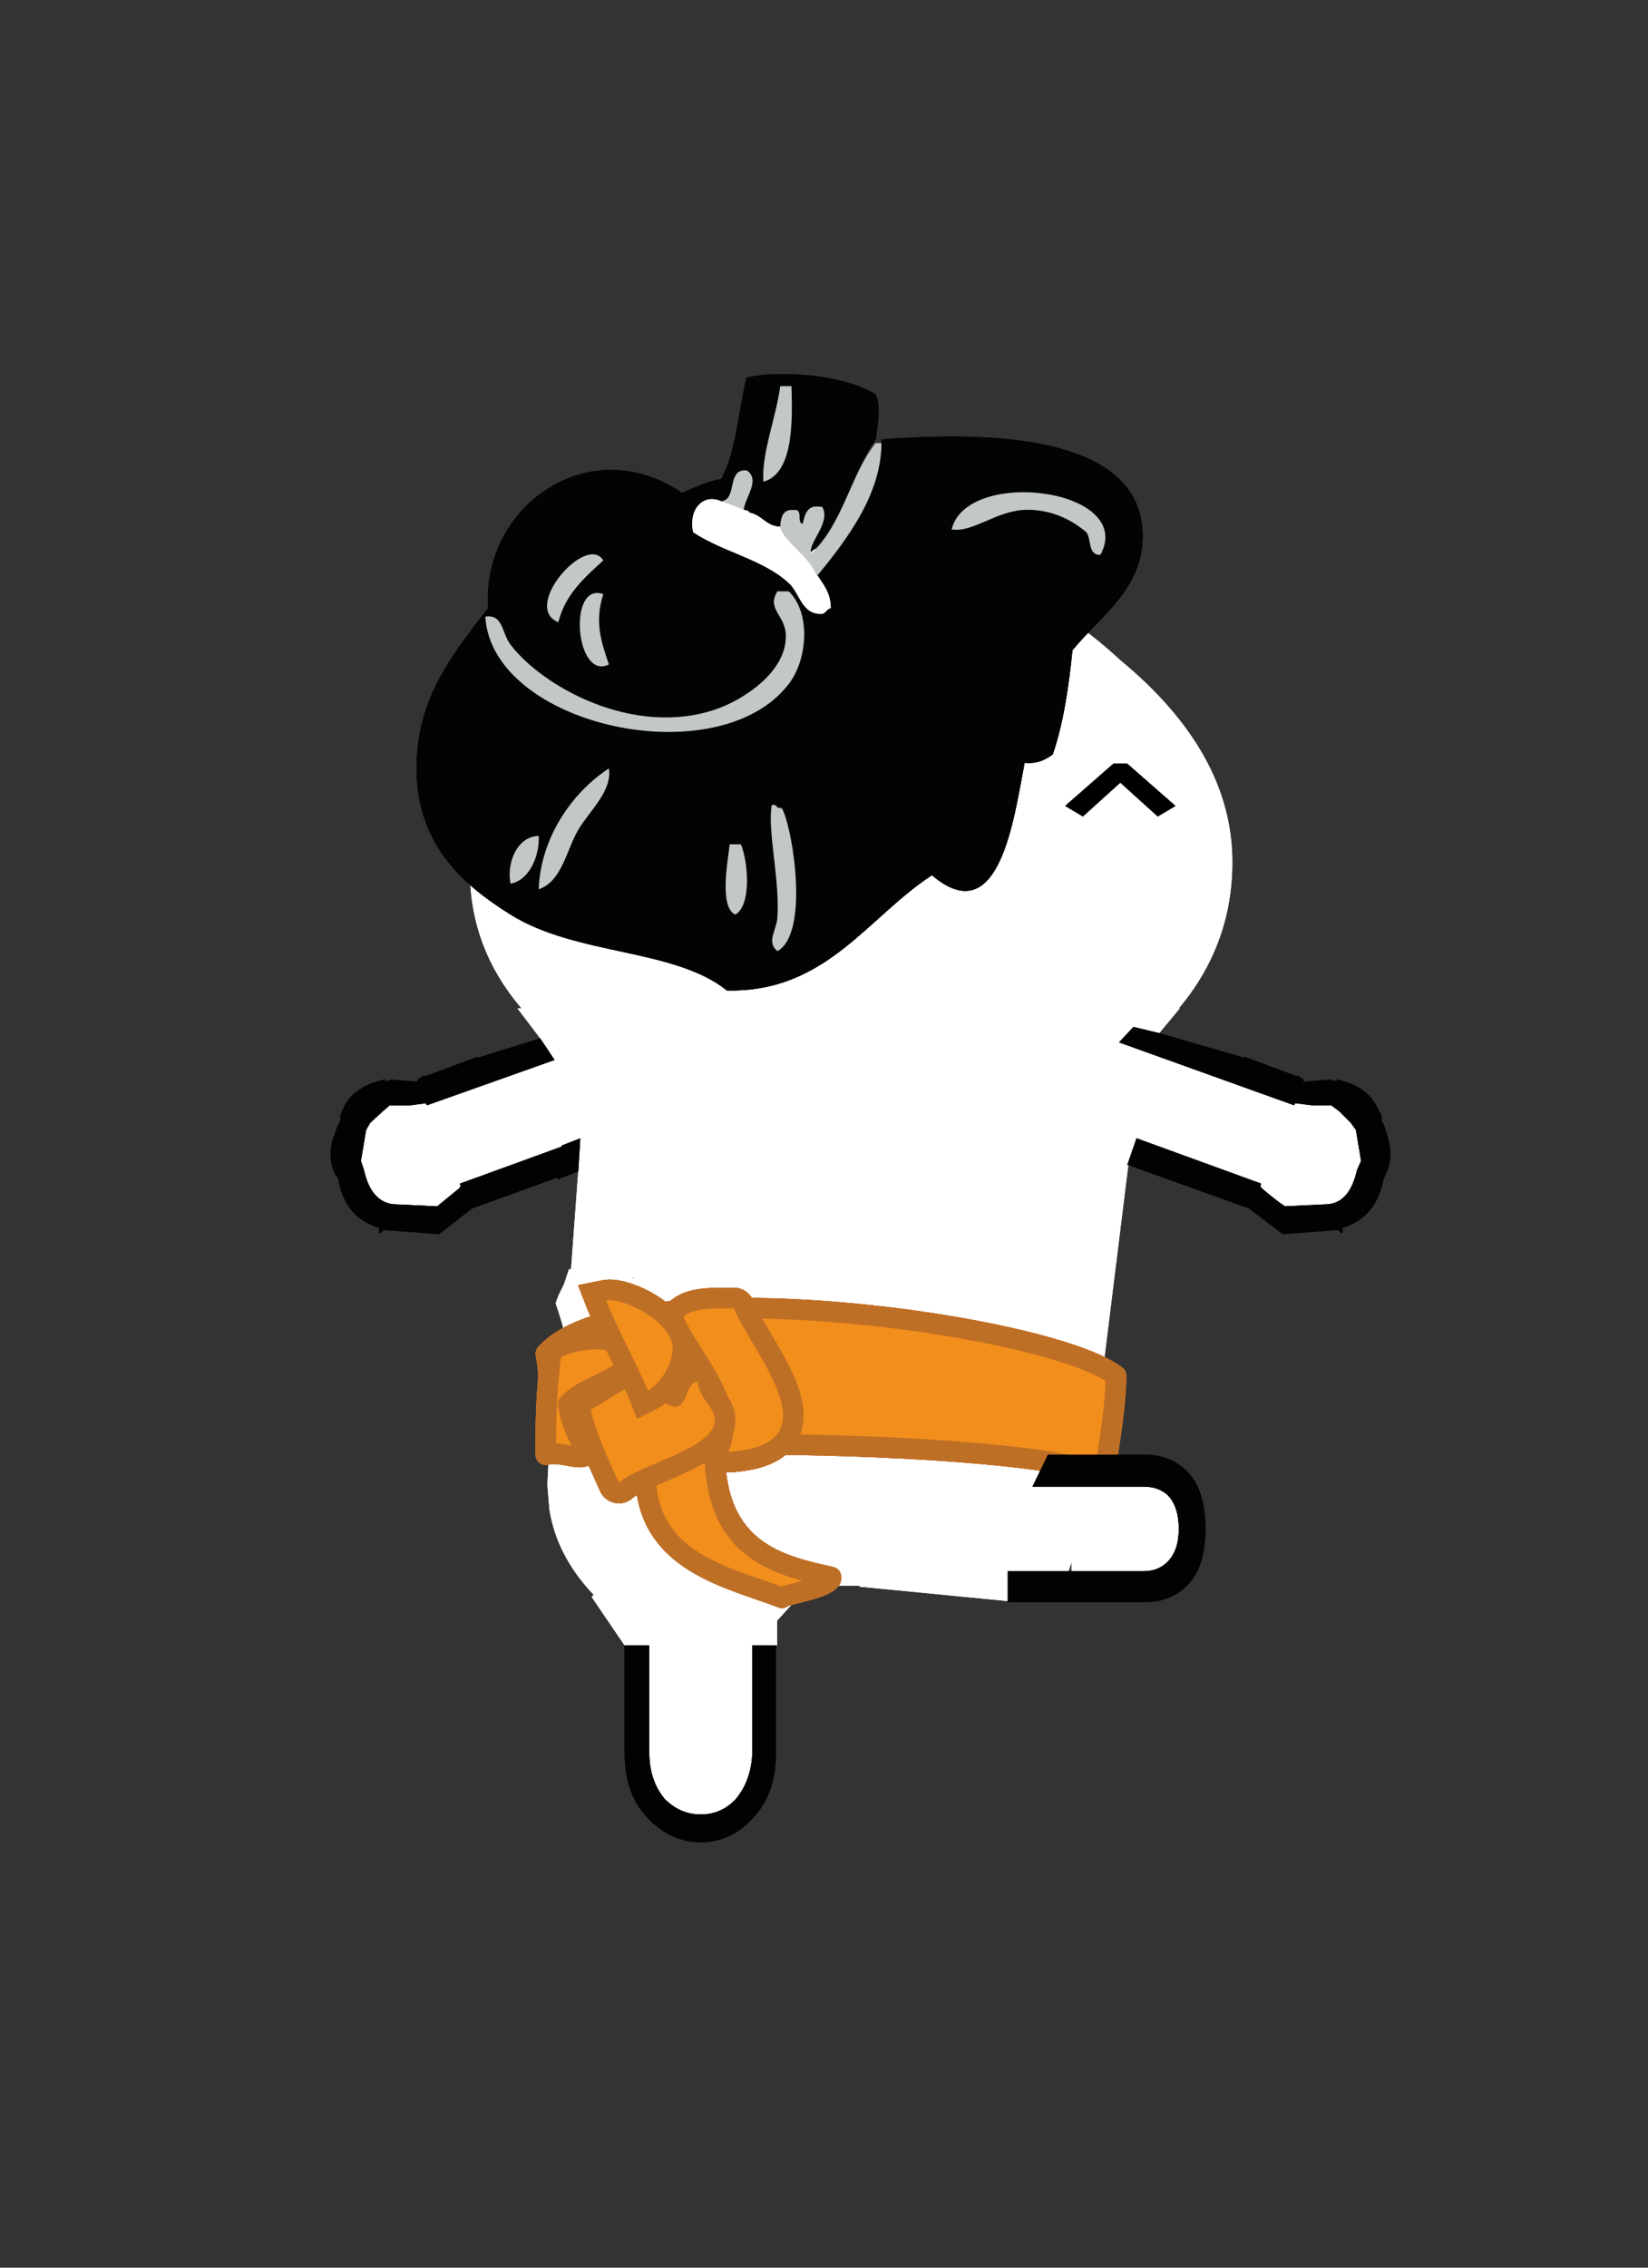 <?xml version="1.0" encoding="iso-8859-1"?>
<!-- Generator: Adobe Illustrator 15.1.0, SVG Export Plug-In . SVG Version: 6.00 Build 0)  -->
<!DOCTYPE svg PUBLIC "-//W3C//DTD SVG 1.1//EN" "http://www.w3.org/Graphics/SVG/1.1/DTD/svg11.dtd">
<svg version="1.1" id="back-walking-1" xmlns="http://www.w3.org/2000/svg" xmlns:xlink="http://www.w3.org/1999/xlink" x="0px"
	 y="0px" width="160px" height="220px" viewBox="0 0 160 220" style="enable-background:new 0 0 160 220;" xml:space="preserve">
<rect x="0" y="0" width="160" height="220" fill="#333333" stroke="none"/>
<path style="fill:#FFFFFF;" d="M114.641,97.831h-0.1l-2,2.4l-2.5-0.602l-1.4,1.5l17,6.102l0.1-0.201l1.6,0.201h1.102h0.799
	l0.801,0.6l1.1,1.1l0.5,0.699l0.5,3l-0.4,0.9c-0.467,2.066-1.4,3.166-2.799,3.301l-4.201,0.199c-0.6-0.4-1.367-1-2.299-1.799v-0.102
	h-0.102l0.102-0.299l-12.102-4.4l-0.898,2.6h0.1l-2.6,21h0.1l-0.1,0.801v0.1h-0.102l-0.5,6.199h-4.6l-1.5,3.1h10.801
	c0.934,0,1.699,0.268,2.299,0.801c0.734,0.734,1.102,1.834,1.102,3.301c0,1.4-0.367,2.467-1.102,3.199c-0.6,0.6-1.365,0.9-2.299,0.9
	h-7v-0.9l-0.301,0.9h-5.9v2.9l-14.398-1.4v-0.1h-4.9l-3.1,3.398v2.4H75.34h-2.299v10.4c-0.066,1.801-0.6,3.301-1.6,4.5
	c-0.934,1-2.068,1.5-3.4,1.5c-1.334,0-2.5-0.5-3.5-1.5c-1-1.199-1.5-2.699-1.5-4.5v-10.4h-2.4l-3.199-4.699l0.199-0.201
	c-2.4-2.533-3.834-5.299-4.301-8.299l-0.199-2.4l0.1-1.9l1.1-3.699h0.201v-1.1l0.299-0.301v-0.1v-2.6h-0.1l-0.1-1.6v-4.102
	l-0.4-1.299l-0.299-0.9l0.299-0.801l0.5-1l0.5-1.5h0.201l0.699-9.5l0.199-3.199l0.102-0.6l-0.102,0.6l-1.799,0.699v0.102l-9.9,3.6
	l0.1,0.299h-0.1v0.102l-2.199,1.799l-4.201-0.199c-1.467-0.135-2.434-1.234-2.9-3.301l-0.299-0.9l0.5-3l0.4-0.699l1.199-1.1
	l0.699-0.6h0.9h1.1l1.5-0.201l0.102,0.201l12.398-4.4l-1.398-2.1l-2.201-2.9h0.4c-3.533-4.135-5.199-8.867-5-14.201
	c-0.199-7.066,3.367-13.6,10.699-19.6c7.334-6.732,16.102-10.434,26.301-11.1c10.133,0.666,18.834,4.367,26.1,11.1
	c7.268,6,10.9,12.533,10.9,19.6c0,5.334-1.732,10.066-5.199,14.201H114.641 M61.441,124.03h0.1l-0.1-0.1V124.03 M54.141,137.13
	l-0.1-0.199L54.141,137.13"/>
<g>
	<path style="fill:#FFFFFF;" d="M114.641,97.831h-0.1l-2,2.4l-2.5-0.602l-1.4,1.5l17,6.102l0.1-0.201l1.6,0.201h1.102h0.799
		l0.801,0.6l1.1,1.1l0.5,0.699l0.5,3l-0.4,0.9c-0.467,2.066-1.4,3.166-2.799,3.301l-4.201,0.199c-0.6-0.4-1.367-1-2.299-1.799
		v-0.102h-0.102l0.102-0.299l-12.102-4.4l-0.898,2.6h0.1l-2.6,21h0.1l-0.1,0.801v0.1h-0.102l-0.5,6.199h-4.6l-1.5,3.1h10.801
		c0.934,0,1.699,0.268,2.299,0.801c0.734,0.734,1.102,1.834,1.102,3.301c0,1.4-0.367,2.467-1.102,3.199
		c-0.6,0.6-1.365,0.9-2.299,0.9h-7v-0.9l-0.301,0.9h-5.9v2.9l-14.398-1.4v-0.1h-4.9l-3.1,3.398v2.4H75.34h-2.299v10.4
		c-0.066,1.801-0.6,3.301-1.6,4.5c-0.934,1-2.068,1.5-3.4,1.5c-1.334,0-2.5-0.5-3.5-1.5c-1-1.199-1.5-2.699-1.5-4.5v-10.4h-2.4
		l-3.199-4.699l0.199-0.201c-2.4-2.533-3.834-5.299-4.301-8.299l-0.199-2.4l0.1-1.9l1.1-3.699h0.201v-1.1l0.299-0.301v-0.1v-2.6
		h-0.1l-0.1-1.6v-4.102l-0.4-1.299l-0.299-0.9l0.299-0.801l0.5-1l0.5-1.5h0.201l0.699-9.5l0.199-3.199l0.102-0.6l-0.102,0.6
		l-1.799,0.699v0.102l-9.9,3.6l0.1,0.299h-0.1v0.102l-2.199,1.799l-4.201-0.199c-1.467-0.135-2.434-1.234-2.9-3.301l-0.299-0.9
		l0.5-3l0.4-0.699l1.199-1.1l0.699-0.6h0.9h1.1l1.5-0.201l0.102,0.201l12.398-4.4l-1.398-2.1l-2.201-2.9h0.4
		c-3.533-4.135-5.199-8.867-5-14.201c-0.199-7.066,3.367-13.6,10.699-19.6c7.334-6.732,16.102-10.434,26.301-11.1
		c10.133,0.666,18.834,4.367,26.1,11.1c7.268,6,10.9,12.533,10.9,19.6c0,5.334-1.732,10.066-5.199,14.201H114.641 M61.441,124.03
		h0.1l-0.1-0.1V124.03 M54.141,137.13l-0.1-0.199L54.141,137.13"/>
</g>
<path style="fill:#010202;" d="M54.141,114.431v-0.199l-8.301,3l-3.199,2.5l-5.4-0.4c-0.4,0.467-0.533,0.4-0.4-0.201
	c-2.266-0.666-3.6-2.266-4-4.799l-0.299-0.4c-0.467-0.934-0.566-2-0.301-3.199l0.5-1.4l0.301-0.6v-0.5l0.199-0.5
	c0.6-1.535,1.967-2.535,4.1-3c0.068,0.199,0.268,0.199,0.602,0l2.398,0.199h0.201v-0.199l0.6-0.4l0.1,0.1l5.1-1.9v0.1l6.102-1.898
	l1.398,2.1l-12.398,4.4l-0.102-0.201l-1.5,0.201h-1.1h-0.9l-0.699,0.6l-1.199,1.1l-0.4,0.699l-0.5,3l0.299,0.9
	c0.467,2.066,1.434,3.166,2.9,3.301l4.201,0.199l2.199-1.799v-0.102h0.1l-0.1-0.299l9.9-3.6v-0.102l1.799-0.699l-0.199,3.199
	L54.141,114.431"/>
<g>
	<path style="fill:#010202;" d="M54.141,114.431v-0.199l-8.301,3l-3.199,2.5l-5.4-0.4c-0.4,0.467-0.533,0.4-0.4-0.201
		c-2.266-0.666-3.6-2.266-4-4.799l-0.299-0.4c-0.467-0.934-0.566-2-0.301-3.199l0.5-1.4l0.301-0.6v-0.5l0.199-0.5
		c0.6-1.535,1.967-2.535,4.1-3c0.068,0.199,0.268,0.199,0.602,0l2.398,0.199h0.201v-0.199l0.6-0.4l0.1,0.1l5.1-1.9v0.1l6.102-1.898
		l1.398,2.1l-12.398,4.4l-0.102-0.201l-1.5,0.201h-1.1h-0.9l-0.699,0.6l-1.199,1.1l-0.4,0.699l-0.5,3l0.299,0.9
		c0.467,2.066,1.434,3.166,2.9,3.301l4.201,0.199l2.199-1.799v-0.102h0.1l-0.1-0.299l9.9-3.6v-0.102l1.799-0.699l-0.199,3.199
		L54.141,114.431"/>
</g>
<path style="fill:#010202;" d="M75.34,170.03c0,2.6-0.699,4.666-2.1,6.199c-1.467,1.668-3.199,2.5-5.199,2.5s-3.768-0.832-5.301-2.5
	c-1.4-1.533-2.1-3.6-2.1-6.199v-10.4h2.4v10.4c0,1.801,0.5,3.301,1.5,4.5c1,1,2.166,1.5,3.5,1.5c1.332,0,2.467-0.5,3.4-1.5
	c1-1.199,1.533-2.699,1.6-4.5v-10.4h2.299V170.03"/>
<g>
	<path style="fill:#010202;" d="M75.34,170.03c0,2.6-0.699,4.666-2.1,6.199c-1.467,1.668-3.199,2.5-5.199,2.5
		s-3.768-0.832-5.301-2.5c-1.4-1.533-2.1-3.6-2.1-6.199v-10.4h2.4v10.4c0,1.801,0.5,3.301,1.5,4.5c1,1,2.166,1.5,3.5,1.5
		c1.332,0,2.467-0.5,3.4-1.5c1-1.199,1.533-2.699,1.6-4.5v-10.4h2.299V170.03"/>
</g>
<path style="fill:#010202;" d="M120.84,102.63v-0.1l5.102,1.9v-0.1l0.6,0.4v0.199h0.199l2.5-0.199c0.268,0.199,0.467,0.199,0.6,0
	c2.068,0.465,3.4,1.465,4,3l0.301,0.5v0.5l0.301,0.6l0.398,1.4c0.268,1.199,0.168,2.266-0.299,3.199l-0.201,0.4
	c-0.467,2.533-1.799,4.133-4,4.799c0.068,0.602-0.066,0.668-0.398,0.201l-5.4,0.4l-3.301-2.5l-11.699-4.201h-0.1l0.898-2.6
	l12.102,4.4l-0.102,0.299h0.102v0.102c0.932,0.799,1.699,1.398,2.299,1.799l4.201-0.199c1.398-0.135,2.332-1.234,2.799-3.301
	l0.4-0.9l-0.5-3l-0.5-0.699l-1.1-1.1l-0.801-0.6h-0.799h-1.102l-1.6-0.201l-0.1,0.201l-17-6.102l1.4-1.5l2.5,0.602L120.84,102.63"/>
<g>
	<path style="fill:#010202;" d="M120.84,102.63v-0.1l5.102,1.9v-0.1l0.6,0.4v0.199h0.199l2.5-0.199c0.268,0.199,0.467,0.199,0.6,0
		c2.068,0.465,3.4,1.465,4,3l0.301,0.5v0.5l0.301,0.6l0.398,1.4c0.268,1.199,0.168,2.266-0.299,3.199l-0.201,0.4
		c-0.467,2.533-1.799,4.133-4,4.799c0.068,0.602-0.066,0.668-0.398,0.201l-5.4,0.4l-3.301-2.5l-11.699-4.201h-0.1l0.898-2.6
		l12.102,4.4l-0.102,0.299h0.102v0.102c0.932,0.799,1.699,1.398,2.299,1.799l4.201-0.199c1.398-0.135,2.332-1.234,2.799-3.301
		l0.4-0.9l-0.5-3l-0.5-0.699l-1.1-1.1l-0.801-0.6h-0.799h-1.102l-1.6-0.201l-0.1,0.201l-17-6.102l1.4-1.5l2.5,0.602L120.84,102.63"
		/>
</g>
<path d="M108.1,74.089h1.337l4.68,4.1l-1.715,1.018l-3.634-3.285l-3.634,3.285l-1.715-1.018L108.1,74.089z"/>
<g>
	<path d="M108.1,74.089h1.337l4.68,4.1l-1.715,1.018l-3.634-3.285l-3.634,3.285l-1.715-1.018L108.1,74.089z"/>
</g>
<g>
	<g>
		<path d="M108.1,74.089h1.337l4.68,4.1l-1.715,1.018l-3.634-3.285l-3.634,3.285l-1.715-1.018L108.1,74.089z"/>
	</g>
</g>
<path style="fill-rule:evenodd;clip-rule:evenodd;fill:#020303;" d="M85.57,42.64c0.01,5.42-3.43,9.63-6.271,13.091
	C79.9,56.67,80.65,57.47,80.66,59c-0.391,0.07-0.46,0.45-0.82,0.55c-2.029,0.12-2.14-1.97-3.27-3c-2.541-2.319-6.24-2.93-9.271-4.91
	c-0.489-2.27,1.021-3.81,2.729-3c1.611-0.199,0.48-3.149,2.451-3c1.41,0.891-0.201,2.681-0.271,3.82c0.21,0.06,0.53,0.01,0.54,0.271
	c1.24,0.22,1.59,1.319,3,1.369c0.061-0.949,0.23-1.779,1.37-1.64c0.86-0.13,0.2,1.25,0.81,1.36c0.24-0.95,0.41-1.95,1.91-1.63
	c0.84,1.579-1.439,3.31-1.09,4.359c3.029-2.7,3.87-7.59,6.27-10.91c0.16-1.34,0.561-3.12,0-4.359C82.3,36.5,76.05,35.8,72.48,36.64
	c-0.801,3.29-1,7.19-2.451,9.82c-1.459,0.271-2.619,0.84-3.819,1.36C57.24,41.68,46.721,49.14,47.391,59
	c-2.971,3.87-6.19,7.75-6.82,13.37c-1,9.02,4.229,13.37,9,16.36c6.4,4,15.89,3.25,21,7.359c9.64,0.22,13.66-7.13,19.91-11.18
	c6.609,5.62,7.979-5.74,9-10.91c1.299,0.12,2.039-0.32,2.729-0.81c1.021-2.98,1.54-6.46,1.91-10.101
	c2.739-3.37,7.03-6.06,6.81-11.45C110.561,42.31,96.42,41.78,85.57,42.64z"/>
<g>
	<path style="fill-rule:evenodd;clip-rule:evenodd;fill:#020303;" d="M85.57,42.64c0.01,5.42-3.43,9.63-6.271,13.091
		C79.9,56.67,80.65,57.47,80.66,59c-0.391,0.07-0.46,0.45-0.82,0.55c-2.029,0.12-2.14-1.97-3.27-3
		c-2.541-2.319-6.24-2.93-9.271-4.91c-0.489-2.27,1.021-3.81,2.729-3c1.611-0.199,0.48-3.149,2.451-3
		c1.41,0.891-0.201,2.681-0.271,3.82c0.21,0.06,0.53,0.01,0.54,0.271c1.24,0.22,1.59,1.319,3,1.369
		c0.061-0.949,0.23-1.779,1.37-1.64c0.86-0.13,0.2,1.25,0.81,1.36c0.24-0.95,0.41-1.95,1.91-1.63c0.84,1.579-1.439,3.31-1.09,4.359
		c3.029-2.7,3.87-7.59,6.27-10.91c0.16-1.34,0.561-3.12,0-4.359C82.3,36.5,76.05,35.8,72.48,36.64c-0.801,3.29-1,7.19-2.451,9.82
		c-1.459,0.271-2.619,0.84-3.819,1.36C57.24,41.68,46.721,49.14,47.391,59c-2.971,3.87-6.19,7.75-6.82,13.37
		c-1,9.02,4.229,13.37,9,16.36c6.4,4,15.89,3.25,21,7.359c9.64,0.22,13.66-7.13,19.91-11.18c6.609,5.62,7.979-5.74,9-10.91
		c1.299,0.12,2.039-0.32,2.729-0.81c1.021-2.98,1.54-6.46,1.91-10.101c2.739-3.37,7.03-6.06,6.81-11.45
		C110.561,42.31,96.42,41.78,85.57,42.64z"/>
</g>
<path style="fill-rule:evenodd;clip-rule:evenodd;fill:#C3C7C5;" d="M72.75,49.73c-0.84-0.431-1.77-0.771-2.721-1.091
	c1.611-0.199,0.48-3.149,2.451-3c1.41,0.891-0.201,2.681-0.271,3.82C72.42,49.52,72.74,49.47,72.75,49.73z"/>
<g>
	<path style="fill-rule:evenodd;clip-rule:evenodd;fill:#C3C7C5;" d="M72.75,49.73c-0.84-0.431-1.77-0.771-2.721-1.091
		c1.611-0.199,0.48-3.149,2.451-3c1.41,0.891-0.201,2.681-0.271,3.82C72.42,49.52,72.74,49.47,72.75,49.73z"/>
</g>
<path style="fill-rule:evenodd;clip-rule:evenodd;fill:#C3C7C5;" d="M75.752,37.46c0.363,0,0.728,0,1.092,0
	c0.076,3.006,0.3,8.466-2.729,9.272C73.922,43.968,75.348,40.528,75.752,37.46z"/>
<g>
	<path style="fill-rule:evenodd;clip-rule:evenodd;fill:#C3C7C5;" d="M75.752,37.46c0.363,0,0.728,0,1.092,0
		c0.076,3.006,0.3,8.466-2.729,9.272C73.922,43.968,75.348,40.528,75.752,37.46z"/>
</g>
<path style="fill-rule:evenodd;clip-rule:evenodd;fill:#FFFFFF;" d="M80.66,59c-0.391,0.07-0.46,0.45-0.82,0.55
	c-2.029,0.12-2.14-1.97-3.27-3c-2.541-2.319-6.24-2.93-9.271-4.91c-0.489-2.27,1.021-3.81,2.729-3
	c0.951,0.32,1.881,0.66,2.721,1.091c1.24,0.22,1.59,1.319,3,1.369c0.33,1.351,2.9,2.7,3.55,4.631C79.9,56.67,80.65,57.47,80.66,59z"
	/>
<g>
	<path style="fill-rule:evenodd;clip-rule:evenodd;fill:#FFFFFF;" d="M80.66,59c-0.391,0.07-0.46,0.45-0.82,0.55
		c-2.029,0.12-2.14-1.97-3.27-3c-2.541-2.319-6.24-2.93-9.271-4.91c-0.489-2.27,1.021-3.81,2.729-3
		c0.951,0.32,1.881,0.66,2.721,1.091c1.24,0.22,1.59,1.319,3,1.369c0.33,1.351,2.9,2.7,3.55,4.631C79.9,56.67,80.65,57.47,80.66,59z
		"/>
</g>
<path style="fill-rule:evenodd;clip-rule:evenodd;fill:#C3C7C5;" d="M85.57,43c0.01,5-3.43,9.449-6.271,12.91
	c-0.649-1.93-3.22-3.37-3.55-4.721c0.061-0.949,0.23-1.824,1.37-1.685c0.86-0.13,0.2,1.228,0.81,1.338
	c0.24-0.95,0.41-1.961,1.91-1.641c0.84,1.579-1.439,3.483-1.09,4.533C81.779,51.035,82.62,46,85.02,43H85.57z"/>
<g>
	<path style="fill-rule:evenodd;clip-rule:evenodd;fill:#C3C7C5;" d="M85.57,43c0.01,5-3.43,9.449-6.271,12.91
		c-0.649-1.93-3.22-3.37-3.55-4.721c0.061-0.949,0.23-1.824,1.37-1.685c0.86-0.13,0.2,1.228,0.81,1.338
		c0.24-0.95,0.41-1.961,1.91-1.641c0.84,1.579-1.439,3.483-1.09,4.533C81.779,51.035,82.62,46,85.02,43H85.57z"/>
</g>
<path style="fill-rule:evenodd;clip-rule:evenodd;fill:#C3C7C5;" d="M58.57,57.641c-0.848,2.668-0.23,4.546,0.546,6.818
	C55.865,66.104,55.08,56.384,58.57,57.641z"/>
<g>
	<path style="fill-rule:evenodd;clip-rule:evenodd;fill:#C3C7C5;" d="M58.57,57.641c-0.848,2.668-0.23,4.546,0.546,6.818
		C55.865,66.104,55.08,56.384,58.57,57.641z"/>
</g>
<path style="fill-rule:evenodd;clip-rule:evenodd;fill:#C3C7C5;" d="M59.116,74.55c0.343,2.207-1.88,4.094-3,5.999
	c-1.124,1.914-1.55,4.952-3.817,5.728C52.475,81.353,55.475,76.914,59.116,74.55z"/>
<g>
	<path style="fill-rule:evenodd;clip-rule:evenodd;fill:#C3C7C5;" d="M59.116,74.55c0.343,2.207-1.88,4.094-3,5.999
		c-1.124,1.914-1.55,4.952-3.817,5.728C52.475,81.353,55.475,76.914,59.116,74.55z"/>
</g>
<path style="fill-rule:evenodd;clip-rule:evenodd;fill:#C3C7C5;" d="M75.479,92.276c-1.116-0.892-0.071-2.047,0-3.272
	c0.224-3.856-0.999-8.494-0.546-10.909c0.317-0.044,0.486,0.061,0.546,0.272c0.317-0.044,0.485,0.061,0.546,0.273
	C77.063,80.957,78.514,90.601,75.479,92.276z"/>
<g>
	<path style="fill-rule:evenodd;clip-rule:evenodd;fill:#C3C7C5;" d="M75.479,92.276c-1.116-0.892-0.071-2.047,0-3.272
		c0.224-3.856-0.999-8.494-0.546-10.909c0.317-0.044,0.486,0.061,0.546,0.272c0.317-0.044,0.485,0.061,0.546,0.273
		C77.063,80.957,78.514,90.601,75.479,92.276z"/>
</g>
<path style="fill-rule:evenodd;clip-rule:evenodd;fill:#C3C7C5;" d="M70.844,81.913c0.363,0,0.727,0,1.09,0
	c0.686,1.631,1.066,5.884-0.545,6.817C69.796,88.014,70.668,83.502,70.844,81.913z"/>
<g>
	<path style="fill-rule:evenodd;clip-rule:evenodd;fill:#C3C7C5;" d="M70.844,81.913c0.363,0,0.727,0,1.09,0
		c0.686,1.631,1.066,5.884-0.545,6.817C69.796,88.014,70.668,83.502,70.844,81.913z"/>
</g>
<path style="fill-rule:evenodd;clip-rule:evenodd;fill:#C3C7C5;" d="M52.299,81.095c0.116,1.616-0.732,4.26-2.728,4.636
	C49.177,83.922,50.066,81.173,52.299,81.095z"/>
<g>
	<path style="fill-rule:evenodd;clip-rule:evenodd;fill:#C3C7C5;" d="M52.299,81.095c0.116,1.616-0.732,4.26-2.728,4.636
		C49.177,83.922,50.066,81.173,52.299,81.095z"/>
</g>
<path style="fill-rule:evenodd;clip-rule:evenodd;fill:#C3C7C5;" d="M106.842,53.822c-1.244,0.063-0.863-1.499-1.363-2.182
	c-1.584-1.343-3.512-2.178-5.727-2.182c-2.938-0.005-5.204,2.23-7.363,1.909C93.857,45.298,110.291,47.388,106.842,53.822z"/>
<g>
	<path style="fill-rule:evenodd;clip-rule:evenodd;fill:#C3C7C5;" d="M106.842,53.822c-1.244,0.063-0.863-1.499-1.363-2.182
		c-1.584-1.343-3.512-2.178-5.727-2.182c-2.938-0.005-5.204,2.23-7.363,1.909C93.857,45.298,110.291,47.388,106.842,53.822z"/>
</g>
<path style="fill-rule:evenodd;clip-rule:evenodd;fill:#C3C7C5;" d="M58.57,54.368c-1.795,1.659-3.67,3.239-4.363,6
	C50.592,58.915,56.941,51.69,58.57,54.368z"/>
<g>
	<path style="fill-rule:evenodd;clip-rule:evenodd;fill:#C3C7C5;" d="M58.57,54.368c-1.795,1.659-3.67,3.239-4.363,6
		C50.592,58.915,56.941,51.69,58.57,54.368z"/>
</g>
<path style="fill-rule:evenodd;clip-rule:evenodd;fill:#C3C7C5;" d="M47.117,59.822c1.741-0.265,1.591,1.598,2.454,2.728
	c3.095,4.05,11.874,8.994,19.908,6.272c2.44-0.826,6.815-3.463,6.818-7.091c0.001-2.079-1.921-2.586-0.818-4.363
	c0.364,0,0.728,0,1.091,0c2.111,1.983,1.908,6.521,0,9C69.724,75.268,47.746,70.433,47.117,59.822z"/>
<g>
	<path style="fill-rule:evenodd;clip-rule:evenodd;fill:#C3C7C5;" d="M47.117,59.822c1.741-0.265,1.591,1.598,2.454,2.728
		c3.095,4.05,11.874,8.994,19.908,6.272c2.44-0.826,6.815-3.463,6.818-7.091c0.001-2.079-1.921-2.586-0.818-4.363
		c0.364,0,0.728,0,1.091,0c2.111,1.983,1.908,6.521,0,9C69.724,75.268,47.746,70.433,47.117,59.822z"/>
</g>
<g>
	<g>
		<path style="fill-rule:evenodd;clip-rule:evenodd;fill:#020303;" d="M85.57,42.64c0.01,5.42-3.43,9.63-6.271,13.091
			C79.9,56.67,80.65,57.47,80.66,59c-0.391,0.07-0.46,0.45-0.82,0.55c-2.029,0.12-2.14-1.97-3.27-3
			c-2.541-2.319-6.24-2.93-9.271-4.91c-0.489-2.27,1.021-3.81,2.729-3c1.611-0.199,0.48-3.149,2.451-3
			c1.41,0.891-0.201,2.681-0.271,3.82c0.21,0.06,0.53,0.01,0.54,0.271c1.24,0.22,1.59,1.319,3,1.369
			c0.061-0.949,0.23-1.779,1.37-1.64c0.86-0.13,0.2,1.25,0.81,1.36c0.24-0.95,0.41-1.95,1.91-1.63c0.84,1.579-1.439,3.31-1.09,4.359
			c3.029-2.7,3.87-7.59,6.27-10.91c0.16-1.34,0.561-3.12,0-4.359C82.3,36.5,76.05,35.8,72.48,36.64c-0.801,3.29-1,7.19-2.451,9.82
			c-1.459,0.271-2.619,0.84-3.819,1.36C57.24,41.68,46.721,49.14,47.391,59c-2.971,3.87-6.19,7.75-6.82,13.37
			c-1,9.02,4.229,13.37,9,16.36c6.4,4,15.89,3.25,21,7.359c9.64,0.22,13.66-7.13,19.91-11.18c6.609,5.62,7.979-5.74,9-10.91
			c1.299,0.12,2.039-0.32,2.729-0.81c1.021-2.98,1.54-6.46,1.91-10.101c2.739-3.37,7.03-6.06,6.81-11.45
			C110.561,42.31,96.42,41.78,85.57,42.64z"/>
	</g>
	<g>
		<path style="fill-rule:evenodd;clip-rule:evenodd;fill:#C3C7C5;" d="M72.75,49.73c-0.84-0.431-1.77-0.771-2.721-1.091
			c1.611-0.199,0.48-3.149,2.451-3c1.41,0.891-0.201,2.681-0.271,3.82C72.42,49.52,72.74,49.47,72.75,49.73z"/>
	</g>
	<g>
		<path style="fill-rule:evenodd;clip-rule:evenodd;fill:#C3C7C5;" d="M75.752,37.46c0.363,0,0.728,0,1.092,0
			c0.076,3.006,0.3,8.466-2.729,9.272C73.922,43.968,75.348,40.528,75.752,37.46z"/>
	</g>
	<g>
		<path style="fill-rule:evenodd;clip-rule:evenodd;fill:#FFFFFF;" d="M80.66,59c-0.391,0.07-0.46,0.45-0.82,0.55
			c-2.029,0.12-2.14-1.97-3.27-3c-2.541-2.319-6.24-2.93-9.271-4.91c-0.489-2.27,1.021-3.81,2.729-3
			c0.951,0.32,1.881,0.66,2.721,1.091c1.24,0.22,1.59,1.319,3,1.369c0.33,1.351,2.9,2.7,3.55,4.631C79.9,56.67,80.65,57.47,80.66,59
			z"/>
	</g>
	<g>
		<path style="fill-rule:evenodd;clip-rule:evenodd;fill:#C3C7C5;" d="M85.57,43c0.01,5-3.43,9.449-6.271,12.91
			c-0.649-1.93-3.22-3.37-3.55-4.721c0.061-0.949,0.23-1.824,1.37-1.685c0.86-0.13,0.2,1.228,0.81,1.338
			c0.24-0.95,0.41-1.961,1.91-1.641c0.84,1.579-1.439,3.483-1.09,4.533C81.779,51.035,82.62,46,85.02,43H85.57z"/>
	</g>
	<g>
		<path style="fill-rule:evenodd;clip-rule:evenodd;fill:#C3C7C5;" d="M58.57,57.641c-0.848,2.668-0.23,4.546,0.546,6.818
			C55.865,66.104,55.08,56.384,58.57,57.641z"/>
	</g>
	<g>
		<path style="fill-rule:evenodd;clip-rule:evenodd;fill:#C3C7C5;" d="M59.116,74.55c0.343,2.207-1.88,4.094-3,5.999
			c-1.124,1.914-1.55,4.952-3.817,5.728C52.475,81.353,55.475,76.914,59.116,74.55z"/>
	</g>
	<g>
		<path style="fill-rule:evenodd;clip-rule:evenodd;fill:#C3C7C5;" d="M75.479,92.276c-1.116-0.892-0.071-2.047,0-3.272
			c0.224-3.856-0.999-8.494-0.546-10.909c0.317-0.044,0.486,0.061,0.546,0.272c0.317-0.044,0.485,0.061,0.546,0.273
			C77.063,80.957,78.514,90.601,75.479,92.276z"/>
	</g>
	<g>
		<path style="fill-rule:evenodd;clip-rule:evenodd;fill:#C3C7C5;" d="M70.844,81.913c0.363,0,0.727,0,1.09,0
			c0.686,1.631,1.066,5.884-0.545,6.817C69.796,88.014,70.668,83.502,70.844,81.913z"/>
	</g>
	<g>
		<path style="fill-rule:evenodd;clip-rule:evenodd;fill:#C3C7C5;" d="M52.299,81.095c0.116,1.616-0.732,4.26-2.728,4.636
			C49.177,83.922,50.066,81.173,52.299,81.095z"/>
	</g>
	<g>
		<path style="fill-rule:evenodd;clip-rule:evenodd;fill:#C3C7C5;" d="M106.842,53.822c-1.244,0.063-0.863-1.499-1.363-2.182
			c-1.584-1.343-3.512-2.178-5.727-2.182c-2.938-0.005-5.204,2.23-7.363,1.909C93.857,45.298,110.291,47.388,106.842,53.822z"/>
	</g>
	<g>
		<path style="fill-rule:evenodd;clip-rule:evenodd;fill:#C3C7C5;" d="M58.57,54.368c-1.795,1.659-3.67,3.239-4.363,6
			C50.592,58.915,56.941,51.69,58.57,54.368z"/>
	</g>
	<g>
		<path style="fill-rule:evenodd;clip-rule:evenodd;fill:#C3C7C5;" d="M47.117,59.822c1.741-0.265,1.591,1.598,2.454,2.728
			c3.095,4.05,11.874,8.994,19.908,6.272c2.44-0.826,6.815-3.463,6.818-7.091c0.001-2.079-1.921-2.586-0.818-4.363
			c0.364,0,0.728,0,1.091,0c2.111,1.983,1.908,6.521,0,9C69.724,75.268,47.746,70.433,47.117,59.822z"/>
	</g>
</g>
<path style="fill-rule:evenodd;clip-rule:evenodd;fill:#F28E1B;" d="M108.358,133.479c-0.092,3.637-0.676,6.266-1.092,9.577
	c-8.145-3.091-42.954-3.742-54.271-1.94c-0.009-4.98,0.641-6.359,0-9.774C60.563,122.781,101.938,128.386,108.358,133.479z"/>
<g>
	<path style="fill-rule:evenodd;clip-rule:evenodd;fill:#F28E1B;" d="M108.358,133.479c-0.092,3.637-0.676,6.266-1.092,9.577
		c-8.145-3.091-42.954-3.742-54.271-1.94c-0.009-4.98,0.641-6.359,0-9.774C60.563,122.781,101.938,128.386,108.358,133.479z"/>
</g>
<path style="fill:#BE6F26;" d="M107.267,144.057c-0.12,0-0.24-0.021-0.354-0.065c-5.193-1.971-21.475-2.868-34.403-2.868
	c-8.386,0-15.44,0.357-19.355,0.98c-0.289,0.049-0.582-0.037-0.806-0.226c-0.223-0.19-0.351-0.468-0.352-0.76
	c-0.004-1.967,0.096-3.409,0.176-4.568c0.126-1.842,0.21-3.059-0.158-5.023c-0.058-0.304,0.029-0.616,0.233-0.847
	c3.481-3.939,12.743-4.767,19.9-4.767c14.273,0,32.518,3.359,36.832,6.783c0.246,0.195,0.387,0.494,0.379,0.809
	c-0.066,2.622-0.377,4.698-0.707,6.896c-0.134,0.896-0.271,1.809-0.393,2.78c-0.038,0.304-0.214,0.574-0.477,0.731
	C107.624,144.009,107.446,144.057,107.267,144.057z M72.509,139.123c12.67,0,27.585,0.812,33.926,2.611
	c0.078-0.555,0.159-1.095,0.239-1.63c0.297-1.982,0.579-3.863,0.668-6.123c-4.322-2.801-20.822-6.068-35.194-6.068
	c-9.126,0-15.504,1.331-18.079,3.758c0.311,1.938,0.216,3.312,0.099,5.016c-0.064,0.931-0.135,1.96-0.161,3.275
	C58.163,139.426,64.791,139.123,72.509,139.123z"/>
<g>
	<path style="fill:#BE6F26;" d="M107.267,144.057c-0.12,0-0.24-0.021-0.354-0.065c-5.193-1.971-21.475-2.868-34.403-2.868
		c-8.386,0-15.44,0.357-19.355,0.98c-0.289,0.049-0.582-0.037-0.806-0.226c-0.223-0.19-0.351-0.468-0.352-0.76
		c-0.004-1.967,0.096-3.409,0.176-4.568c0.126-1.842,0.21-3.059-0.158-5.023c-0.058-0.304,0.029-0.616,0.233-0.847
		c3.481-3.939,12.743-4.767,19.9-4.767c14.273,0,32.518,3.359,36.832,6.783c0.246,0.195,0.387,0.494,0.379,0.809
		c-0.066,2.622-0.377,4.698-0.707,6.896c-0.134,0.896-0.271,1.809-0.393,2.78c-0.038,0.304-0.214,0.574-0.477,0.731
		C107.624,144.009,107.446,144.057,107.267,144.057z M72.509,139.123c12.67,0,27.585,0.812,33.926,2.611
		c0.078-0.555,0.159-1.095,0.239-1.63c0.297-1.982,0.579-3.863,0.668-6.123c-4.322-2.801-20.822-6.068-35.194-6.068
		c-9.126,0-15.504,1.331-18.079,3.758c0.311,1.938,0.216,3.312,0.099,5.016c-0.064,0.931-0.135,1.96-0.161,3.275
		C58.163,139.426,64.791,139.123,72.509,139.123z"/>
</g>
<g>
	<g>
		<path style="fill-rule:evenodd;clip-rule:evenodd;fill:#F28E1B;" d="M108.358,133.479c-0.092,3.637-0.676,6.266-1.092,9.577
			c-8.145-3.091-42.954-3.742-54.271-1.94c-0.009-4.98,0.641-6.359,0-9.774C60.563,122.781,101.938,128.386,108.358,133.479z"/>
	</g>
	<g>
		<path style="fill:#BE6F26;" d="M107.267,144.057c-0.12,0-0.24-0.021-0.354-0.065c-5.193-1.971-21.475-2.868-34.403-2.868
			c-8.386,0-15.44,0.357-19.355,0.98c-0.289,0.049-0.582-0.037-0.806-0.226c-0.223-0.19-0.351-0.468-0.352-0.76
			c-0.004-1.967,0.096-3.409,0.176-4.568c0.126-1.842,0.21-3.059-0.158-5.023c-0.058-0.304,0.029-0.616,0.233-0.847
			c3.481-3.939,12.743-4.767,19.9-4.767c14.273,0,32.518,3.359,36.832,6.783c0.246,0.195,0.387,0.494,0.379,0.809
			c-0.066,2.622-0.377,4.698-0.707,6.896c-0.134,0.896-0.271,1.809-0.393,2.78c-0.038,0.304-0.214,0.574-0.477,0.731
			C107.624,144.009,107.446,144.057,107.267,144.057z M72.509,139.123c12.67,0,27.585,0.812,33.926,2.611
			c0.078-0.555,0.159-1.095,0.239-1.63c0.297-1.982,0.579-3.863,0.668-6.123c-4.322-2.801-20.822-6.068-35.194-6.068
			c-9.126,0-15.504,1.331-18.079,3.758c0.311,1.938,0.216,3.312,0.099,5.016c-0.064,0.931-0.135,1.96-0.161,3.275
			C58.163,139.426,64.791,139.123,72.509,139.123z"/>
	</g>
</g>
<path style="fill-rule:evenodd;clip-rule:evenodd;fill:#F28E1B;" d="M70.723,141.843c-0.32,0-0.623-0.154-0.813-0.416
	c-0.199-0.277-0.244-0.638-0.117-0.955c1.254-3.142-0.605-6.073-2.402-8.908c-0.742-1.17-1.443-2.275-1.945-3.404
	c-0.176-0.396-0.078-0.858,0.243-1.148c1.103-0.996,2.827-1.078,4.647-1.078l0.932,0.002c0.41,0,0.777,0.249,0.93,0.63
	c0.344,0.863,1.014,1.993,1.723,3.189c1.9,3.209,4.056,6.846,2.648,9.487c-0.84,1.576-2.734,2.427-5.789,2.6
	C70.76,141.842,70.74,141.843,70.723,141.843z"/>
<g>
	<path style="fill-rule:evenodd;clip-rule:evenodd;fill:#F28E1B;" d="M70.723,141.843c-0.32,0-0.623-0.154-0.813-0.416
		c-0.199-0.277-0.244-0.638-0.117-0.955c1.254-3.142-0.605-6.073-2.402-8.908c-0.742-1.17-1.443-2.275-1.945-3.404
		c-0.176-0.396-0.078-0.858,0.243-1.148c1.103-0.996,2.827-1.078,4.647-1.078l0.932,0.002c0.41,0,0.777,0.249,0.93,0.63
		c0.344,0.863,1.014,1.993,1.723,3.189c1.9,3.209,4.056,6.846,2.648,9.487c-0.84,1.576-2.734,2.427-5.789,2.6
		C70.76,141.842,70.74,141.843,70.723,141.843z"/>
</g>
<g>
	<g>
		<path style="fill-rule:evenodd;clip-rule:evenodd;fill:#F28E1B;" d="M70.723,141.843c-0.32,0-0.623-0.154-0.813-0.416
			c-0.199-0.277-0.244-0.638-0.117-0.955c1.254-3.142-0.605-6.073-2.402-8.908c-0.742-1.17-1.443-2.275-1.945-3.404
			c-0.176-0.396-0.078-0.858,0.243-1.148c1.103-0.996,2.827-1.078,4.647-1.078l0.932,0.002c0.41,0,0.777,0.249,0.93,0.63
			c0.344,0.863,1.014,1.993,1.723,3.189c1.9,3.209,4.056,6.846,2.648,9.487c-0.84,1.576-2.734,2.427-5.789,2.6
			C70.76,141.842,70.74,141.843,70.723,141.843z"/>
	</g>
</g>
<path style="fill:#BE6F26;" d="M70.336,126.933c0.31,0,0.622,0.002,0.932,0.002c1.723,4.321,10.08,13.305-0.545,13.908
	c1.988-4.983-2.643-9.218-4.363-13.09C67.199,126.994,68.736,126.933,70.336,126.933 M70.336,124.933
	c-2.023,0-3.951,0.102-5.318,1.336c-0.641,0.58-0.838,1.507-0.486,2.297c0.531,1.196,1.285,2.385,2.014,3.534
	c1.74,2.743,3.385,5.334,2.32,8.002c-0.254,0.635-0.166,1.354,0.234,1.909c0.377,0.524,0.981,0.832,1.623,0.832
	c0.037,0,0.074-0.001,0.113-0.003c3.434-0.195,5.597-1.219,6.614-3.128c1.673-3.139-0.635-7.032-2.671-10.468
	c-0.688-1.162-1.338-2.26-1.653-3.05c-0.304-0.761-1.039-1.26-1.858-1.26l-0.459-0.001L70.336,124.933L70.336,124.933z"/>
<g>
	<path style="fill:#BE6F26;" d="M70.336,126.933c0.31,0,0.622,0.002,0.932,0.002c1.723,4.321,10.08,13.305-0.545,13.908
		c1.988-4.983-2.643-9.218-4.363-13.09C67.199,126.994,68.736,126.933,70.336,126.933 M70.336,124.933
		c-2.023,0-3.951,0.102-5.318,1.336c-0.641,0.58-0.838,1.507-0.486,2.297c0.531,1.196,1.285,2.385,2.014,3.534
		c1.74,2.743,3.385,5.334,2.32,8.002c-0.254,0.635-0.166,1.354,0.234,1.909c0.377,0.524,0.981,0.832,1.623,0.832
		c0.037,0,0.074-0.001,0.113-0.003c3.434-0.195,5.597-1.219,6.614-3.128c1.673-3.139-0.635-7.032-2.671-10.468
		c-0.688-1.162-1.338-2.26-1.653-3.05c-0.304-0.761-1.039-1.26-1.858-1.26l-0.459-0.001L70.336,124.933L70.336,124.933z"/>
</g>
<g>
	<g>
		<path style="fill:#BE6F26;" d="M70.336,126.933c0.31,0,0.622,0.002,0.932,0.002c1.723,4.321,10.08,13.305-0.545,13.908
			c1.988-4.983-2.643-9.218-4.363-13.09C67.199,126.994,68.736,126.933,70.336,126.933 M70.336,124.933
			c-2.023,0-3.951,0.102-5.318,1.336c-0.641,0.58-0.838,1.507-0.486,2.297c0.531,1.196,1.285,2.385,2.014,3.534
			c1.74,2.743,3.385,5.334,2.32,8.002c-0.254,0.635-0.166,1.354,0.234,1.909c0.377,0.524,0.981,0.832,1.623,0.832
			c0.037,0,0.074-0.001,0.113-0.003c3.434-0.195,5.597-1.219,6.614-3.128c1.673-3.139-0.635-7.032-2.671-10.468
			c-0.688-1.162-1.338-2.26-1.653-3.05c-0.304-0.761-1.039-1.26-1.858-1.26l-0.459-0.001L70.336,124.933L70.336,124.933z"/>
	</g>
</g>
<g>
	<g>
		<g>
			<path style="fill-rule:evenodd;clip-rule:evenodd;fill:#F28E1B;" d="M70.723,141.843c-0.32,0-0.623-0.154-0.813-0.416
				c-0.199-0.277-0.244-0.638-0.117-0.955c1.254-3.142-0.605-6.073-2.402-8.908c-0.742-1.17-1.443-2.275-1.945-3.404
				c-0.176-0.396-0.078-0.858,0.243-1.148c1.103-0.996,2.827-1.078,4.647-1.078l0.932,0.002c0.41,0,0.777,0.249,0.93,0.63
				c0.344,0.863,1.014,1.993,1.723,3.189c1.9,3.209,4.056,6.846,2.648,9.487c-0.84,1.576-2.734,2.427-5.789,2.6
				C70.76,141.842,70.74,141.843,70.723,141.843z"/>
		</g>
	</g>
	<g>
		<g>
			<path style="fill:#BE6F26;" d="M70.336,126.933c0.31,0,0.622,0.002,0.932,0.002c1.723,4.321,10.08,13.305-0.545,13.908
				c1.988-4.983-2.643-9.218-4.363-13.09C67.199,126.994,68.736,126.933,70.336,126.933 M70.336,124.933
				c-2.023,0-3.951,0.102-5.318,1.336c-0.641,0.58-0.838,1.507-0.486,2.297c0.531,1.196,1.285,2.385,2.014,3.534
				c1.74,2.743,3.385,5.334,2.32,8.002c-0.254,0.635-0.166,1.354,0.234,1.909c0.377,0.524,0.981,0.832,1.623,0.832
				c0.037,0,0.074-0.001,0.113-0.003c3.434-0.195,5.597-1.219,6.614-3.128c1.673-3.139-0.635-7.032-2.671-10.468
				c-0.688-1.162-1.338-2.26-1.653-3.05c-0.304-0.761-1.039-1.26-1.858-1.26l-0.459-0.001L70.336,124.933L70.336,124.933z"/>
		</g>
	</g>
</g>
<path style="fill-rule:evenodd;clip-rule:evenodd;fill:#F28E1B;" d="M61.449,132.116c-1.533,1.92-4.592,2.316-6.271,4.091
	c0.247,2.024,1.124,3.421,1.908,4.909c-0.961,0.676-2.519-0.381-4.09,0c-0.049-3.595,0.115-6.976,0.545-10.091
	C55.413,129.807,61.107,128.899,61.449,132.116z"/>
<g>
	<path style="fill-rule:evenodd;clip-rule:evenodd;fill:#F28E1B;" d="M61.449,132.116c-1.533,1.92-4.592,2.316-6.271,4.091
		c0.247,2.024,1.124,3.421,1.908,4.909c-0.961,0.676-2.519-0.381-4.09,0c-0.049-3.595,0.115-6.976,0.545-10.091
		C55.413,129.807,61.107,128.899,61.449,132.116z"/>
</g>
<path style="fill:#BE6F26;" d="M56.247,142.348c-0.431,0-0.866-0.082-1.288-0.162c-0.603-0.114-1.247-0.213-1.728-0.098
	c-0.299,0.075-0.608,0.005-0.849-0.182s-0.383-0.473-0.387-0.776c-0.051-3.759,0.136-7.205,0.555-10.241
	c0.039-0.287,0.201-0.543,0.444-0.701c1.158-0.754,3.201-1.28,4.967-1.28c2.6,0,4.275,1.16,4.481,3.104
	c0.028,0.262-0.049,0.523-0.213,0.729c-0.947,1.187-2.299,1.835-3.605,2.462c-0.888,0.426-1.733,0.832-2.379,1.372
	c0.251,1.338,0.818,2.391,1.416,3.498l0.309,0.578c0.234,0.444,0.102,0.994-0.31,1.284
	C57.266,142.213,56.803,142.348,56.247,142.348z M53.988,140.036c0.484,0.022,0.937,0.107,1.342,0.185
	c0.055,0.01,0.108,0.021,0.161,0.03c-0.582-1.122-1.112-2.339-1.306-3.923c-0.036-0.296,0.062-0.592,0.266-0.809
	c0.925-0.977,2.137-1.559,3.309-2.12c0.986-0.474,1.926-0.924,2.592-1.563c-0.351-0.758-1.457-0.93-2.39-0.93
	c-1.282,0-2.667,0.353-3.495,0.747C54.145,134.179,53.984,136.992,53.988,140.036z"/>
<g>
	<path style="fill:#BE6F26;" d="M56.247,142.348c-0.431,0-0.866-0.082-1.288-0.162c-0.603-0.114-1.247-0.213-1.728-0.098
		c-0.299,0.075-0.608,0.005-0.849-0.182s-0.383-0.473-0.387-0.776c-0.051-3.759,0.136-7.205,0.555-10.241
		c0.039-0.287,0.201-0.543,0.444-0.701c1.158-0.754,3.201-1.28,4.967-1.28c2.6,0,4.275,1.16,4.481,3.104
		c0.028,0.262-0.049,0.523-0.213,0.729c-0.947,1.187-2.299,1.835-3.605,2.462c-0.888,0.426-1.733,0.832-2.379,1.372
		c0.251,1.338,0.818,2.391,1.416,3.498l0.309,0.578c0.234,0.444,0.102,0.994-0.31,1.284
		C57.266,142.213,56.803,142.348,56.247,142.348z M53.988,140.036c0.484,0.022,0.937,0.107,1.342,0.185
		c0.055,0.01,0.108,0.021,0.161,0.03c-0.582-1.122-1.112-2.339-1.306-3.923c-0.036-0.296,0.062-0.592,0.266-0.809
		c0.925-0.977,2.137-1.559,3.309-2.12c0.986-0.474,1.926-0.924,2.592-1.563c-0.351-0.758-1.457-0.93-2.39-0.93
		c-1.282,0-2.667,0.353-3.495,0.747C54.145,134.179,53.984,136.992,53.988,140.036z"/>
</g>
<g>
	<g>
		<path style="fill-rule:evenodd;clip-rule:evenodd;fill:#F28E1B;" d="M61.449,132.116c-1.533,1.92-4.592,2.316-6.271,4.091
			c0.247,2.024,1.124,3.421,1.908,4.909c-0.961,0.676-2.519-0.381-4.09,0c-0.049-3.595,0.115-6.976,0.545-10.091
			C55.413,129.807,61.107,128.899,61.449,132.116z"/>
	</g>
	<g>
		<path style="fill:#BE6F26;" d="M56.247,142.348c-0.431,0-0.866-0.082-1.288-0.162c-0.603-0.114-1.247-0.213-1.728-0.098
			c-0.299,0.075-0.608,0.005-0.849-0.182s-0.383-0.473-0.387-0.776c-0.051-3.759,0.136-7.205,0.555-10.241
			c0.039-0.287,0.201-0.543,0.444-0.701c1.158-0.754,3.201-1.28,4.967-1.28c2.6,0,4.275,1.16,4.481,3.104
			c0.028,0.262-0.049,0.523-0.213,0.729c-0.947,1.187-2.299,1.835-3.605,2.462c-0.888,0.426-1.733,0.832-2.379,1.372
			c0.251,1.338,0.818,2.391,1.416,3.498l0.309,0.578c0.234,0.444,0.102,0.994-0.31,1.284
			C57.266,142.213,56.803,142.348,56.247,142.348z M53.988,140.036c0.484,0.022,0.937,0.107,1.342,0.185
			c0.055,0.01,0.108,0.021,0.161,0.03c-0.582-1.122-1.112-2.339-1.306-3.923c-0.036-0.296,0.062-0.592,0.266-0.809
			c0.925-0.977,2.137-1.559,3.309-2.12c0.986-0.474,1.926-0.924,2.592-1.563c-0.351-0.758-1.457-0.93-2.39-0.93
			c-1.282,0-2.667,0.353-3.495,0.747C54.145,134.179,53.984,136.992,53.988,140.036z"/>
	</g>
</g>
<path style="fill-rule:evenodd;clip-rule:evenodd;fill:#F28E1B;" d="M80.677,153c0.119,1.026-4.269,1.605-4.783,2
	c-5.644-2.174-14.444-3.656-13.081-14.157c-0.012-5.439,6.324-0.985,6.582,0C69.395,150.302,75.397,151.825,80.677,153z"/>
<g>
	<path style="fill-rule:evenodd;clip-rule:evenodd;fill:#F28E1B;" d="M80.677,153c0.119,1.026-4.269,1.605-4.783,2
		c-5.644-2.174-14.444-3.656-13.081-14.157c-0.012-5.439,6.324-0.985,6.582,0C69.395,150.302,75.397,151.825,80.677,153z"/>
</g>
<path style="fill:#BE6F26;" d="M75.937,156.018c-0.129,0-0.262-0.03-0.402-0.084c-0.692-0.268-1.434-0.523-2.197-0.787
	c-5.396-1.866-12.783-4.421-11.524-14.369c0.009-1.252,0.325-2.2,0.942-2.819c0.501-0.502,1.184-0.767,1.976-0.767
	c2.229,0,5.322,2.217,5.632,3.398c0.021,0.082,0.032,0.168,0.032,0.253c0,8.845,5.578,10.086,10.499,11.181
	c0.416,0.093,0.728,0.438,0.776,0.861c0.181,1.555-1.963,2.096-4.035,2.619c-0.446,0.112-1.059,0.267-1.212,0.341
	C76.267,155.965,76.105,156.018,75.937,156.018z M64.73,139.191c-0.341,0-0.482,0.103-0.56,0.18c-0.135,0.135-0.36,0.505-0.358,1.47
	c0,0.044-0.003,0.087-0.009,0.131c-1.088,8.385,4.644,10.367,10.187,12.284c0.645,0.223,1.273,0.44,1.872,0.663
	c0.302-0.104,0.706-0.209,1.283-0.354c0.208-0.053,0.478-0.121,0.766-0.198c-4.546-1.233-9.416-3.693-9.515-12.256
	C67.921,140.544,66.003,139.191,64.73,139.191z"/>
<g>
	<path style="fill:#BE6F26;" d="M75.937,156.018c-0.129,0-0.262-0.03-0.402-0.084c-0.692-0.268-1.434-0.523-2.197-0.787
		c-5.396-1.866-12.783-4.421-11.524-14.369c0.009-1.252,0.325-2.2,0.942-2.819c0.501-0.502,1.184-0.767,1.976-0.767
		c2.229,0,5.322,2.217,5.632,3.398c0.021,0.082,0.032,0.168,0.032,0.253c0,8.845,5.578,10.086,10.499,11.181
		c0.416,0.093,0.728,0.438,0.776,0.861c0.181,1.555-1.963,2.096-4.035,2.619c-0.446,0.112-1.059,0.267-1.212,0.341
		C76.267,155.965,76.105,156.018,75.937,156.018z M64.73,139.191c-0.341,0-0.482,0.103-0.56,0.18
		c-0.135,0.135-0.36,0.505-0.358,1.47c0,0.044-0.003,0.087-0.009,0.131c-1.088,8.385,4.644,10.367,10.187,12.284
		c0.645,0.223,1.273,0.44,1.872,0.663c0.302-0.104,0.706-0.209,1.283-0.354c0.208-0.053,0.478-0.121,0.766-0.198
		c-4.546-1.233-9.416-3.693-9.515-12.256C67.921,140.544,66.003,139.191,64.73,139.191z"/>
</g>
<g>
	<g>
		<path style="fill-rule:evenodd;clip-rule:evenodd;fill:#F28E1B;" d="M80.677,153c0.119,1.026-4.269,1.605-4.783,2
			c-5.644-2.174-14.444-3.656-13.081-14.157c-0.012-5.439,6.324-0.985,6.582,0C69.395,150.302,75.397,151.825,80.677,153z"/>
	</g>
	<g>
		<path style="fill:#BE6F26;" d="M75.937,156.018c-0.129,0-0.262-0.03-0.402-0.084c-0.692-0.268-1.434-0.523-2.197-0.787
			c-5.396-1.866-12.783-4.421-11.524-14.369c0.009-1.252,0.325-2.2,0.942-2.819c0.501-0.502,1.184-0.767,1.976-0.767
			c2.229,0,5.322,2.217,5.632,3.398c0.021,0.082,0.032,0.168,0.032,0.253c0,8.845,5.578,10.086,10.499,11.181
			c0.416,0.093,0.728,0.438,0.776,0.861c0.181,1.555-1.963,2.096-4.035,2.619c-0.446,0.112-1.059,0.267-1.212,0.341
			C76.267,155.965,76.105,156.018,75.937,156.018z M64.73,139.191c-0.341,0-0.482,0.103-0.56,0.18
			c-0.135,0.135-0.36,0.505-0.358,1.47c0,0.044-0.003,0.087-0.009,0.131c-1.088,8.385,4.644,10.367,10.187,12.284
			c0.645,0.223,1.273,0.44,1.872,0.663c0.302-0.104,0.706-0.209,1.283-0.354c0.208-0.053,0.478-0.121,0.766-0.198
			c-4.546-1.233-9.416-3.693-9.515-12.256C67.921,140.544,66.003,139.191,64.73,139.191z"/>
	</g>
</g>
<path style="fill-rule:evenodd;clip-rule:evenodd;fill:#F28E1B;" d="M60.086,144.843c-0.069,0-0.14-0.008-0.209-0.022
	c-0.314-0.067-0.576-0.28-0.705-0.574c-0.178-0.401-0.357-0.8-0.539-1.198c-0.844-1.863-1.718-3.791-2.248-6.069
	c-0.103-0.444,0.107-0.902,0.512-1.113c0.523-0.273,1.014-0.584,1.533-0.912c1.203-0.763,2.448-1.552,4.184-1.907
	c0.066-0.014,0.135-0.021,0.201-0.021c0.402,0,0.775,0.244,0.928,0.631c0.391,0.982,0.938,1.542,1.754,1.782
	c0.059-0.067,0.129-0.22,0.26-0.556c0.229-0.593,0.611-1.586,1.754-1.835c0.07-0.015,0.143-0.022,0.213-0.022
	c0.209,0,0.415,0.065,0.588,0.19c0.23,0.168,0.379,0.425,0.407,0.709c0.063,0.633,0.388,1.087,0.763,1.612
	c0.492,0.69,1.105,1.551,0.859,2.775c-0.417,2.074-3.313,3.31-6.111,4.505c-1.408,0.601-2.864,1.222-3.474,1.77
	C60.569,144.753,60.33,144.843,60.086,144.843z"/>
<g>
	<path style="fill-rule:evenodd;clip-rule:evenodd;fill:#F28E1B;" d="M60.086,144.843c-0.069,0-0.14-0.008-0.209-0.022
		c-0.314-0.067-0.576-0.28-0.705-0.574c-0.178-0.401-0.357-0.8-0.539-1.198c-0.844-1.863-1.718-3.791-2.248-6.069
		c-0.103-0.444,0.107-0.902,0.512-1.113c0.523-0.273,1.014-0.584,1.533-0.912c1.203-0.763,2.448-1.552,4.184-1.907
		c0.066-0.014,0.135-0.021,0.201-0.021c0.402,0,0.775,0.244,0.928,0.631c0.391,0.982,0.938,1.542,1.754,1.782
		c0.059-0.067,0.129-0.22,0.26-0.556c0.229-0.593,0.611-1.586,1.754-1.835c0.07-0.015,0.143-0.022,0.213-0.022
		c0.209,0,0.415,0.065,0.588,0.19c0.23,0.168,0.379,0.425,0.407,0.709c0.063,0.633,0.388,1.087,0.763,1.612
		c0.492,0.69,1.105,1.551,0.859,2.775c-0.417,2.074-3.313,3.31-6.111,4.505c-1.408,0.601-2.864,1.222-3.474,1.77
		C60.569,144.753,60.33,144.843,60.086,144.843z"/>
</g>
<g>
	<g>
		<path style="fill-rule:evenodd;clip-rule:evenodd;fill:#F28E1B;" d="M60.086,144.843c-0.069,0-0.14-0.008-0.209-0.022
			c-0.314-0.067-0.576-0.28-0.705-0.574c-0.178-0.401-0.357-0.8-0.539-1.198c-0.844-1.863-1.718-3.791-2.248-6.069
			c-0.103-0.444,0.107-0.902,0.512-1.113c0.523-0.273,1.014-0.584,1.533-0.912c1.203-0.763,2.448-1.552,4.184-1.907
			c0.066-0.014,0.135-0.021,0.201-0.021c0.402,0,0.775,0.244,0.928,0.631c0.391,0.982,0.938,1.542,1.754,1.782
			c0.059-0.067,0.129-0.22,0.26-0.556c0.229-0.593,0.611-1.586,1.754-1.835c0.07-0.015,0.143-0.022,0.213-0.022
			c0.209,0,0.415,0.065,0.588,0.19c0.23,0.168,0.379,0.425,0.407,0.709c0.063,0.633,0.388,1.087,0.763,1.612
			c0.492,0.69,1.105,1.551,0.859,2.775c-0.417,2.074-3.313,3.31-6.111,4.505c-1.408,0.601-2.864,1.222-3.474,1.77
			C60.569,144.753,60.33,144.843,60.086,144.843z"/>
	</g>
</g>
<path style="fill:#BE6F26;" d="M67.723,134.025c0.191,1.884,1.943,2.563,1.637,4.091c-0.508,2.529-7.365,4.013-9.273,5.727
	c-1.001-2.271-2.109-4.436-2.727-7.091c1.793-0.935,3.191-2.263,5.454-2.727c0.491,1.236,1.295,2.159,2.728,2.454
	C66.912,136.305,66.453,134.302,67.723,134.025 M62.814,132.025c-0.133,0-0.268,0.013-0.402,0.041
	c-1.914,0.392-3.297,1.269-4.518,2.042c-0.5,0.317-0.974,0.616-1.46,0.87c-0.809,0.422-1.229,1.338-1.023,2.227
	c0.552,2.374,1.446,4.348,2.312,6.256c0.179,0.396,0.357,0.79,0.533,1.189c0.26,0.586,0.783,1.013,1.41,1.147
	c0.14,0.03,0.281,0.045,0.42,0.045c0.489,0,0.967-0.18,1.338-0.513c0.485-0.437,1.988-1.078,3.197-1.594
	c3.037-1.296,6.179-2.637,6.699-5.227c0.33-1.65-0.486-2.795-1.025-3.553c-0.348-0.488-0.547-0.781-0.582-1.133
	c-0.059-0.567-0.354-1.083-0.816-1.418c-0.344-0.25-0.756-0.381-1.174-0.381c-0.143,0-0.285,0.015-0.426,0.046
	c-1.299,0.283-1.916,1.199-2.25,1.912c-0.132-0.172-0.256-0.397-0.375-0.696C64.365,132.514,63.619,132.025,62.814,132.025
	L62.814,132.025z"/>
<g>
	<path style="fill:#BE6F26;" d="M67.723,134.025c0.191,1.884,1.943,2.563,1.637,4.091c-0.508,2.529-7.365,4.013-9.273,5.727
		c-1.001-2.271-2.109-4.436-2.727-7.091c1.793-0.935,3.191-2.263,5.454-2.727c0.491,1.236,1.295,2.159,2.728,2.454
		C66.912,136.305,66.453,134.302,67.723,134.025 M62.814,132.025c-0.133,0-0.268,0.013-0.402,0.041
		c-1.914,0.392-3.297,1.269-4.518,2.042c-0.5,0.317-0.974,0.616-1.46,0.87c-0.809,0.422-1.229,1.338-1.023,2.227
		c0.552,2.374,1.446,4.348,2.312,6.256c0.179,0.396,0.357,0.79,0.533,1.189c0.26,0.586,0.783,1.013,1.41,1.147
		c0.14,0.03,0.281,0.045,0.42,0.045c0.489,0,0.967-0.18,1.338-0.513c0.485-0.437,1.988-1.078,3.197-1.594
		c3.037-1.296,6.179-2.637,6.699-5.227c0.33-1.65-0.486-2.795-1.025-3.553c-0.348-0.488-0.547-0.781-0.582-1.133
		c-0.059-0.567-0.354-1.083-0.816-1.418c-0.344-0.25-0.756-0.381-1.174-0.381c-0.143,0-0.285,0.015-0.426,0.046
		c-1.299,0.283-1.916,1.199-2.25,1.912c-0.132-0.172-0.256-0.397-0.375-0.696C64.365,132.514,63.619,132.025,62.814,132.025
		L62.814,132.025z"/>
</g>
<g>
	<g>
		<path style="fill:#BE6F26;" d="M67.723,134.025c0.191,1.884,1.943,2.563,1.637,4.091c-0.508,2.529-7.365,4.013-9.273,5.727
			c-1.001-2.271-2.109-4.436-2.727-7.091c1.793-0.935,3.191-2.263,5.454-2.727c0.491,1.236,1.295,2.159,2.728,2.454
			C66.912,136.305,66.453,134.302,67.723,134.025 M62.814,132.025c-0.133,0-0.268,0.013-0.402,0.041
			c-1.914,0.392-3.297,1.269-4.518,2.042c-0.5,0.317-0.974,0.616-1.46,0.87c-0.809,0.422-1.229,1.338-1.023,2.227
			c0.552,2.374,1.446,4.348,2.312,6.256c0.179,0.396,0.357,0.79,0.533,1.189c0.26,0.586,0.783,1.013,1.41,1.147
			c0.14,0.03,0.281,0.045,0.42,0.045c0.489,0,0.967-0.18,1.338-0.513c0.485-0.437,1.988-1.078,3.197-1.594
			c3.037-1.296,6.179-2.637,6.699-5.227c0.33-1.65-0.486-2.795-1.025-3.553c-0.348-0.488-0.547-0.781-0.582-1.133
			c-0.059-0.567-0.354-1.083-0.816-1.418c-0.344-0.25-0.756-0.381-1.174-0.381c-0.143,0-0.285,0.015-0.426,0.046
			c-1.299,0.283-1.916,1.199-2.25,1.912c-0.132-0.172-0.256-0.397-0.375-0.696C64.365,132.514,63.619,132.025,62.814,132.025
			L62.814,132.025z"/>
	</g>
</g>
<g>
	<g>
		<g>
			<path style="fill-rule:evenodd;clip-rule:evenodd;fill:#F28E1B;" d="M60.086,144.843c-0.069,0-0.14-0.008-0.209-0.022
				c-0.314-0.067-0.576-0.28-0.705-0.574c-0.178-0.401-0.357-0.8-0.539-1.198c-0.844-1.863-1.718-3.791-2.248-6.069
				c-0.103-0.444,0.107-0.902,0.512-1.113c0.523-0.273,1.014-0.584,1.533-0.912c1.203-0.763,2.448-1.552,4.184-1.907
				c0.066-0.014,0.135-0.021,0.201-0.021c0.402,0,0.775,0.244,0.928,0.631c0.391,0.982,0.938,1.542,1.754,1.782
				c0.059-0.067,0.129-0.22,0.26-0.556c0.229-0.593,0.611-1.586,1.754-1.835c0.07-0.015,0.143-0.022,0.213-0.022
				c0.209,0,0.415,0.065,0.588,0.19c0.23,0.168,0.379,0.425,0.407,0.709c0.063,0.633,0.388,1.087,0.763,1.612
				c0.492,0.69,1.105,1.551,0.859,2.775c-0.417,2.074-3.313,3.31-6.111,4.505c-1.408,0.601-2.864,1.222-3.474,1.77
				C60.569,144.753,60.33,144.843,60.086,144.843z"/>
		</g>
	</g>
	<g>
		<g>
			<path style="fill:#BE6F26;" d="M67.723,134.025c0.191,1.884,1.943,2.563,1.637,4.091c-0.508,2.529-7.365,4.013-9.273,5.727
				c-1.001-2.271-2.109-4.436-2.727-7.091c1.793-0.935,3.191-2.263,5.454-2.727c0.491,1.236,1.295,2.159,2.728,2.454
				C66.912,136.305,66.453,134.302,67.723,134.025 M62.814,132.025c-0.133,0-0.268,0.013-0.402,0.041
				c-1.914,0.392-3.297,1.269-4.518,2.042c-0.5,0.317-0.974,0.616-1.46,0.87c-0.809,0.422-1.229,1.338-1.023,2.227
				c0.552,2.374,1.446,4.348,2.312,6.256c0.179,0.396,0.357,0.79,0.533,1.189c0.26,0.586,0.783,1.013,1.41,1.147
				c0.14,0.03,0.281,0.045,0.42,0.045c0.489,0,0.967-0.18,1.338-0.513c0.485-0.437,1.988-1.078,3.197-1.594
				c3.037-1.296,6.179-2.637,6.699-5.227c0.33-1.65-0.486-2.795-1.025-3.553c-0.348-0.488-0.547-0.781-0.582-1.133
				c-0.059-0.567-0.354-1.083-0.816-1.418c-0.344-0.25-0.756-0.381-1.174-0.381c-0.143,0-0.285,0.015-0.426,0.046
				c-1.299,0.283-1.916,1.199-2.25,1.912c-0.132-0.172-0.256-0.397-0.375-0.696C64.365,132.514,63.619,132.025,62.814,132.025
				L62.814,132.025z"/>
		</g>
	</g>
</g>
<path style="fill-rule:evenodd;clip-rule:evenodd;fill:#F28E1B;" d="M61.969,135.263c-0.384-0.943-1.045-2.298-1.745-3.731
	c-0.856-1.755-1.743-3.569-2.3-4.988l-0.438-1.113l1.174-0.232c0.162-0.033,0.345-0.051,0.543-0.051
	c2.153,0,6.136,2.116,6.977,4.725c0.64,1.982-1.055,5.008-2.833,5.907l-0.968,0.489L61.969,135.263z"/>
<g>
	<path style="fill-rule:evenodd;clip-rule:evenodd;fill:#F28E1B;" d="M61.969,135.263c-0.384-0.943-1.045-2.298-1.745-3.731
		c-0.856-1.755-1.743-3.569-2.3-4.988l-0.438-1.113l1.174-0.232c0.162-0.033,0.345-0.051,0.543-0.051
		c2.153,0,6.136,2.116,6.977,4.725c0.64,1.982-1.055,5.008-2.833,5.907l-0.968,0.489L61.969,135.263z"/>
</g>
<g>
	<g>
		<path style="fill-rule:evenodd;clip-rule:evenodd;fill:#F28E1B;" d="M61.969,135.263c-0.384-0.943-1.045-2.298-1.745-3.731
			c-0.856-1.755-1.743-3.569-2.3-4.988l-0.438-1.113l1.174-0.232c0.162-0.033,0.345-0.051,0.543-0.051
			c2.153,0,6.136,2.116,6.977,4.725c0.64,1.982-1.055,5.008-2.833,5.907l-0.968,0.489L61.969,135.263z"/>
	</g>
</g>
<path style="fill:#BE6F26;" d="M59.203,126.146c1.722,0,5.32,1.847,6.025,4.031c0.454,1.408-0.891,3.979-2.333,4.708
	c-0.868-2.132-3.042-6.162-4.042-8.708C58.959,126.157,59.076,126.146,59.203,126.146 M59.203,124.146L59.203,124.146
	c-0.259,0-0.507,0.023-0.738,0.069l-2.348,0.465l0.875,2.229c0.572,1.456,1.467,3.288,2.333,5.061
	c0.692,1.418,1.347,2.758,1.718,3.67l0.818,2.01l1.936-0.979c2.178-1.101,4.145-4.596,3.335-7.107
	C66.118,126.422,61.692,124.146,59.203,124.146L59.203,124.146z"/>
<g>
	<path style="fill:#BE6F26;" d="M59.203,126.146c1.722,0,5.32,1.847,6.025,4.031c0.454,1.408-0.891,3.979-2.333,4.708
		c-0.868-2.132-3.042-6.162-4.042-8.708C58.959,126.157,59.076,126.146,59.203,126.146 M59.203,124.146L59.203,124.146
		c-0.259,0-0.507,0.023-0.738,0.069l-2.348,0.465l0.875,2.229c0.572,1.456,1.467,3.288,2.333,5.061
		c0.692,1.418,1.347,2.758,1.718,3.67l0.818,2.01l1.936-0.979c2.178-1.101,4.145-4.596,3.335-7.107
		C66.118,126.422,61.692,124.146,59.203,124.146L59.203,124.146z"/>
</g>
<g>
	<g>
		<path style="fill:#BE6F26;" d="M59.203,126.146c1.722,0,5.32,1.847,6.025,4.031c0.454,1.408-0.891,3.979-2.333,4.708
			c-0.868-2.132-3.042-6.162-4.042-8.708C58.959,126.157,59.076,126.146,59.203,126.146 M59.203,124.146L59.203,124.146
			c-0.259,0-0.507,0.023-0.738,0.069l-2.348,0.465l0.875,2.229c0.572,1.456,1.467,3.288,2.333,5.061
			c0.692,1.418,1.347,2.758,1.718,3.67l0.818,2.01l1.936-0.979c2.178-1.101,4.145-4.596,3.335-7.107
			C66.118,126.422,61.692,124.146,59.203,124.146L59.203,124.146z"/>
	</g>
</g>
<g>
	<g>
		<g>
			<path style="fill-rule:evenodd;clip-rule:evenodd;fill:#F28E1B;" d="M61.969,135.263c-0.384-0.943-1.045-2.298-1.745-3.731
				c-0.856-1.755-1.743-3.569-2.3-4.988l-0.438-1.113l1.174-0.232c0.162-0.033,0.345-0.051,0.543-0.051
				c2.153,0,6.136,2.116,6.977,4.725c0.64,1.982-1.055,5.008-2.833,5.907l-0.968,0.489L61.969,135.263z"/>
		</g>
	</g>
	<g>
		<g>
			<path style="fill:#BE6F26;" d="M59.203,126.146c1.722,0,5.32,1.847,6.025,4.031c0.454,1.408-0.891,3.979-2.333,4.708
				c-0.868-2.132-3.042-6.162-4.042-8.708C58.959,126.157,59.076,126.146,59.203,126.146 M59.203,124.146L59.203,124.146
				c-0.259,0-0.507,0.023-0.738,0.069l-2.348,0.465l0.875,2.229c0.572,1.456,1.467,3.288,2.333,5.061
				c0.692,1.418,1.347,2.758,1.718,3.67l0.818,2.01l1.936-0.979c2.178-1.101,4.145-4.596,3.335-7.107
				C66.118,126.422,61.692,124.146,59.203,124.146L59.203,124.146z"/>
		</g>
	</g>
</g>
<g>
	<g>
		<g>
			<path style="fill-rule:evenodd;clip-rule:evenodd;fill:#F28E1B;" d="M108.358,133.479c-0.092,3.637-0.676,6.266-1.092,9.577
				c-8.145-3.091-42.954-3.742-54.271-1.94c-0.009-4.98,0.641-6.359,0-9.774C60.563,122.781,101.938,128.386,108.358,133.479z"/>
		</g>
		<g>
			<path style="fill:#BE6F26;" d="M107.267,144.057c-0.12,0-0.24-0.021-0.354-0.065c-5.193-1.971-21.475-2.868-34.403-2.868
				c-8.386,0-15.44,0.357-19.355,0.98c-0.289,0.049-0.582-0.037-0.806-0.226c-0.223-0.19-0.351-0.468-0.352-0.76
				c-0.004-1.967,0.096-3.409,0.176-4.568c0.126-1.842,0.21-3.059-0.158-5.023c-0.058-0.304,0.029-0.616,0.233-0.847
				c3.481-3.939,12.743-4.767,19.9-4.767c14.273,0,32.518,3.359,36.832,6.783c0.246,0.195,0.387,0.494,0.379,0.809
				c-0.066,2.622-0.377,4.698-0.707,6.896c-0.134,0.896-0.271,1.809-0.393,2.78c-0.038,0.304-0.214,0.574-0.477,0.731
				C107.624,144.009,107.446,144.057,107.267,144.057z M72.509,139.123c12.67,0,27.585,0.812,33.926,2.611
				c0.078-0.555,0.159-1.095,0.239-1.63c0.297-1.982,0.579-3.863,0.668-6.123c-4.322-2.801-20.822-6.068-35.194-6.068
				c-9.126,0-15.504,1.331-18.079,3.758c0.311,1.938,0.216,3.312,0.099,5.016c-0.064,0.931-0.135,1.96-0.161,3.275
				C58.163,139.426,64.791,139.123,72.509,139.123z"/>
		</g>
	</g>
	<g>
		<g>
			<g>
				<path style="fill-rule:evenodd;clip-rule:evenodd;fill:#F28E1B;" d="M70.723,141.843c-0.32,0-0.623-0.154-0.813-0.416
					c-0.199-0.277-0.244-0.638-0.117-0.955c1.254-3.142-0.605-6.073-2.402-8.908c-0.742-1.17-1.443-2.275-1.945-3.404
					c-0.176-0.396-0.078-0.858,0.243-1.148c1.103-0.996,2.827-1.078,4.647-1.078l0.932,0.002c0.41,0,0.777,0.249,0.93,0.63
					c0.344,0.863,1.014,1.993,1.723,3.189c1.9,3.209,4.056,6.846,2.648,9.487c-0.84,1.576-2.734,2.427-5.789,2.6
					C70.76,141.842,70.74,141.843,70.723,141.843z"/>
			</g>
		</g>
		<g>
			<g>
				<path style="fill:#BE6F26;" d="M70.336,126.933c0.31,0,0.622,0.002,0.932,0.002c1.723,4.321,10.08,13.305-0.545,13.908
					c1.988-4.983-2.643-9.218-4.363-13.09C67.199,126.994,68.736,126.933,70.336,126.933 M70.336,124.933
					c-2.023,0-3.951,0.102-5.318,1.336c-0.641,0.58-0.838,1.507-0.486,2.297c0.531,1.196,1.285,2.385,2.014,3.534
					c1.74,2.743,3.385,5.334,2.32,8.002c-0.254,0.635-0.166,1.354,0.234,1.909c0.377,0.524,0.981,0.832,1.623,0.832
					c0.037,0,0.074-0.001,0.113-0.003c3.434-0.195,5.597-1.219,6.614-3.128c1.673-3.139-0.635-7.032-2.671-10.468
					c-0.688-1.162-1.338-2.26-1.653-3.05c-0.304-0.761-1.039-1.26-1.858-1.26l-0.459-0.001L70.336,124.933L70.336,124.933z"/>
			</g>
		</g>
	</g>
	<g>
		<g>
			<path style="fill-rule:evenodd;clip-rule:evenodd;fill:#F28E1B;" d="M61.449,132.116c-1.533,1.92-4.592,2.316-6.271,4.091
				c0.247,2.024,1.124,3.421,1.908,4.909c-0.961,0.676-2.519-0.381-4.09,0c-0.049-3.595,0.115-6.976,0.545-10.091
				C55.413,129.807,61.107,128.899,61.449,132.116z"/>
		</g>
		<g>
			<path style="fill:#BE6F26;" d="M56.247,142.348c-0.431,0-0.866-0.082-1.288-0.162c-0.603-0.114-1.247-0.213-1.728-0.098
				c-0.299,0.075-0.608,0.005-0.849-0.182s-0.383-0.473-0.387-0.776c-0.051-3.759,0.136-7.205,0.555-10.241
				c0.039-0.287,0.201-0.543,0.444-0.701c1.158-0.754,3.201-1.28,4.967-1.28c2.6,0,4.275,1.16,4.481,3.104
				c0.028,0.262-0.049,0.523-0.213,0.729c-0.947,1.187-2.299,1.835-3.605,2.462c-0.888,0.426-1.733,0.832-2.379,1.372
				c0.251,1.338,0.818,2.391,1.416,3.498l0.309,0.578c0.234,0.444,0.102,0.994-0.31,1.284
				C57.266,142.213,56.803,142.348,56.247,142.348z M53.988,140.036c0.484,0.022,0.937,0.107,1.342,0.185
				c0.055,0.01,0.108,0.021,0.161,0.03c-0.582-1.122-1.112-2.339-1.306-3.923c-0.036-0.296,0.062-0.592,0.266-0.809
				c0.925-0.977,2.137-1.559,3.309-2.12c0.986-0.474,1.926-0.924,2.592-1.563c-0.351-0.758-1.457-0.93-2.39-0.93
				c-1.282,0-2.667,0.353-3.495,0.747C54.145,134.179,53.984,136.992,53.988,140.036z"/>
		</g>
	</g>
	<g>
		<g>
			<path style="fill-rule:evenodd;clip-rule:evenodd;fill:#F28E1B;" d="M80.677,153c0.119,1.026-4.269,1.605-4.783,2
				c-5.644-2.174-14.444-3.656-13.081-14.157c-0.012-5.439,6.324-0.985,6.582,0C69.395,150.302,75.397,151.825,80.677,153z"/>
		</g>
		<g>
			<path style="fill:#BE6F26;" d="M75.937,156.018c-0.129,0-0.262-0.03-0.402-0.084c-0.692-0.268-1.434-0.523-2.197-0.787
				c-5.396-1.866-12.783-4.421-11.524-14.369c0.009-1.252,0.325-2.2,0.942-2.819c0.501-0.502,1.184-0.767,1.976-0.767
				c2.229,0,5.322,2.217,5.632,3.398c0.021,0.082,0.032,0.168,0.032,0.253c0,8.845,5.578,10.086,10.499,11.181
				c0.416,0.093,0.728,0.438,0.776,0.861c0.181,1.555-1.963,2.096-4.035,2.619c-0.446,0.112-1.059,0.267-1.212,0.341
				C76.267,155.965,76.105,156.018,75.937,156.018z M64.73,139.191c-0.341,0-0.482,0.103-0.56,0.18
				c-0.135,0.135-0.36,0.505-0.358,1.47c0,0.044-0.003,0.087-0.009,0.131c-1.088,8.385,4.644,10.367,10.187,12.284
				c0.645,0.223,1.273,0.44,1.872,0.663c0.302-0.104,0.706-0.209,1.283-0.354c0.208-0.053,0.478-0.121,0.766-0.198
				c-4.546-1.233-9.416-3.693-9.515-12.256C67.921,140.544,66.003,139.191,64.73,139.191z"/>
		</g>
	</g>
	<g>
		<g>
			<g>
				<path style="fill-rule:evenodd;clip-rule:evenodd;fill:#F28E1B;" d="M60.086,144.843c-0.069,0-0.14-0.008-0.209-0.022
					c-0.314-0.067-0.576-0.28-0.705-0.574c-0.178-0.401-0.357-0.8-0.539-1.198c-0.844-1.863-1.718-3.791-2.248-6.069
					c-0.103-0.444,0.107-0.902,0.512-1.113c0.523-0.273,1.014-0.584,1.533-0.912c1.203-0.763,2.448-1.552,4.184-1.907
					c0.066-0.014,0.135-0.021,0.201-0.021c0.402,0,0.775,0.244,0.928,0.631c0.391,0.982,0.938,1.542,1.754,1.782
					c0.059-0.067,0.129-0.22,0.26-0.556c0.229-0.593,0.611-1.586,1.754-1.835c0.07-0.015,0.143-0.022,0.213-0.022
					c0.209,0,0.415,0.065,0.588,0.19c0.23,0.168,0.379,0.425,0.407,0.709c0.063,0.633,0.388,1.087,0.763,1.612
					c0.492,0.69,1.105,1.551,0.859,2.775c-0.417,2.074-3.313,3.31-6.111,4.505c-1.408,0.601-2.864,1.222-3.474,1.77
					C60.569,144.753,60.33,144.843,60.086,144.843z"/>
			</g>
		</g>
		<g>
			<g>
				<path style="fill:#BE6F26;" d="M67.723,134.025c0.191,1.884,1.943,2.563,1.637,4.091c-0.508,2.529-7.365,4.013-9.273,5.727
					c-1.001-2.271-2.109-4.436-2.727-7.091c1.793-0.935,3.191-2.263,5.454-2.727c0.491,1.236,1.295,2.159,2.728,2.454
					C66.912,136.305,66.453,134.302,67.723,134.025 M62.814,132.025c-0.133,0-0.268,0.013-0.402,0.041
					c-1.914,0.392-3.297,1.269-4.518,2.042c-0.5,0.317-0.974,0.616-1.46,0.87c-0.809,0.422-1.229,1.338-1.023,2.227
					c0.552,2.374,1.446,4.348,2.312,6.256c0.179,0.396,0.357,0.79,0.533,1.189c0.26,0.586,0.783,1.013,1.41,1.147
					c0.14,0.03,0.281,0.045,0.42,0.045c0.489,0,0.967-0.18,1.338-0.513c0.485-0.437,1.988-1.078,3.197-1.594
					c3.037-1.296,6.179-2.637,6.699-5.227c0.33-1.65-0.486-2.795-1.025-3.553c-0.348-0.488-0.547-0.781-0.582-1.133
					c-0.059-0.567-0.354-1.083-0.816-1.418c-0.344-0.25-0.756-0.381-1.174-0.381c-0.143,0-0.285,0.015-0.426,0.046
					c-1.299,0.283-1.916,1.199-2.25,1.912c-0.132-0.172-0.256-0.397-0.375-0.696C64.365,132.514,63.619,132.025,62.814,132.025
					L62.814,132.025z"/>
			</g>
		</g>
	</g>
	<g>
		<g>
			<g>
				<path style="fill-rule:evenodd;clip-rule:evenodd;fill:#F28E1B;" d="M61.969,135.263c-0.384-0.943-1.045-2.298-1.745-3.731
					c-0.856-1.755-1.743-3.569-2.3-4.988l-0.438-1.113l1.174-0.232c0.162-0.033,0.345-0.051,0.543-0.051
					c2.153,0,6.136,2.116,6.977,4.725c0.64,1.982-1.055,5.008-2.833,5.907l-0.968,0.489L61.969,135.263z"/>
			</g>
		</g>
		<g>
			<g>
				<path style="fill:#BE6F26;" d="M59.203,126.146c1.722,0,5.32,1.847,6.025,4.031c0.454,1.408-0.891,3.979-2.333,4.708
					c-0.868-2.132-3.042-6.162-4.042-8.708C58.959,126.157,59.076,126.146,59.203,126.146 M59.203,124.146L59.203,124.146
					c-0.259,0-0.507,0.023-0.738,0.069l-2.348,0.465l0.875,2.229c0.572,1.456,1.467,3.288,2.333,5.061
					c0.692,1.418,1.347,2.758,1.718,3.67l0.818,2.01l1.936-0.979c2.178-1.101,4.145-4.596,3.335-7.107
					C66.118,126.422,61.692,124.146,59.203,124.146L59.203,124.146z"/>
			</g>
		</g>
	</g>
</g>
<path style="fill:#010202;" d="M104.041,152.431h7c0.934,0,1.699-0.301,2.299-0.9c0.734-0.732,1.102-1.799,1.102-3.199
	c0-1.467-0.367-2.566-1.102-3.301c-0.6-0.533-1.365-0.801-2.299-0.801H100.24l1.5-3.1h4.6h4.801c1.666,0,3.033,0.533,4.1,1.6
	c1.201,1.201,1.801,3.068,1.801,5.602c0,2.467-0.6,4.299-1.801,5.5c-1.066,1.066-2.434,1.6-4.1,1.6H97.84v-0.1v-2.9h5.9H104.041"/>
<g>
	<path style="fill:#010202;" d="M104.041,152.431h7c0.934,0,1.699-0.301,2.299-0.9c0.734-0.732,1.102-1.799,1.102-3.199
		c0-1.467-0.367-2.566-1.102-3.301c-0.6-0.533-1.365-0.801-2.299-0.801H100.24l1.5-3.1h4.6h4.801c1.666,0,3.033,0.533,4.1,1.6
		c1.201,1.201,1.801,3.068,1.801,5.602c0,2.467-0.6,4.299-1.801,5.5c-1.066,1.066-2.434,1.6-4.1,1.6H97.84v-0.1v-2.9h5.9H104.041"/>
</g>
</svg>
